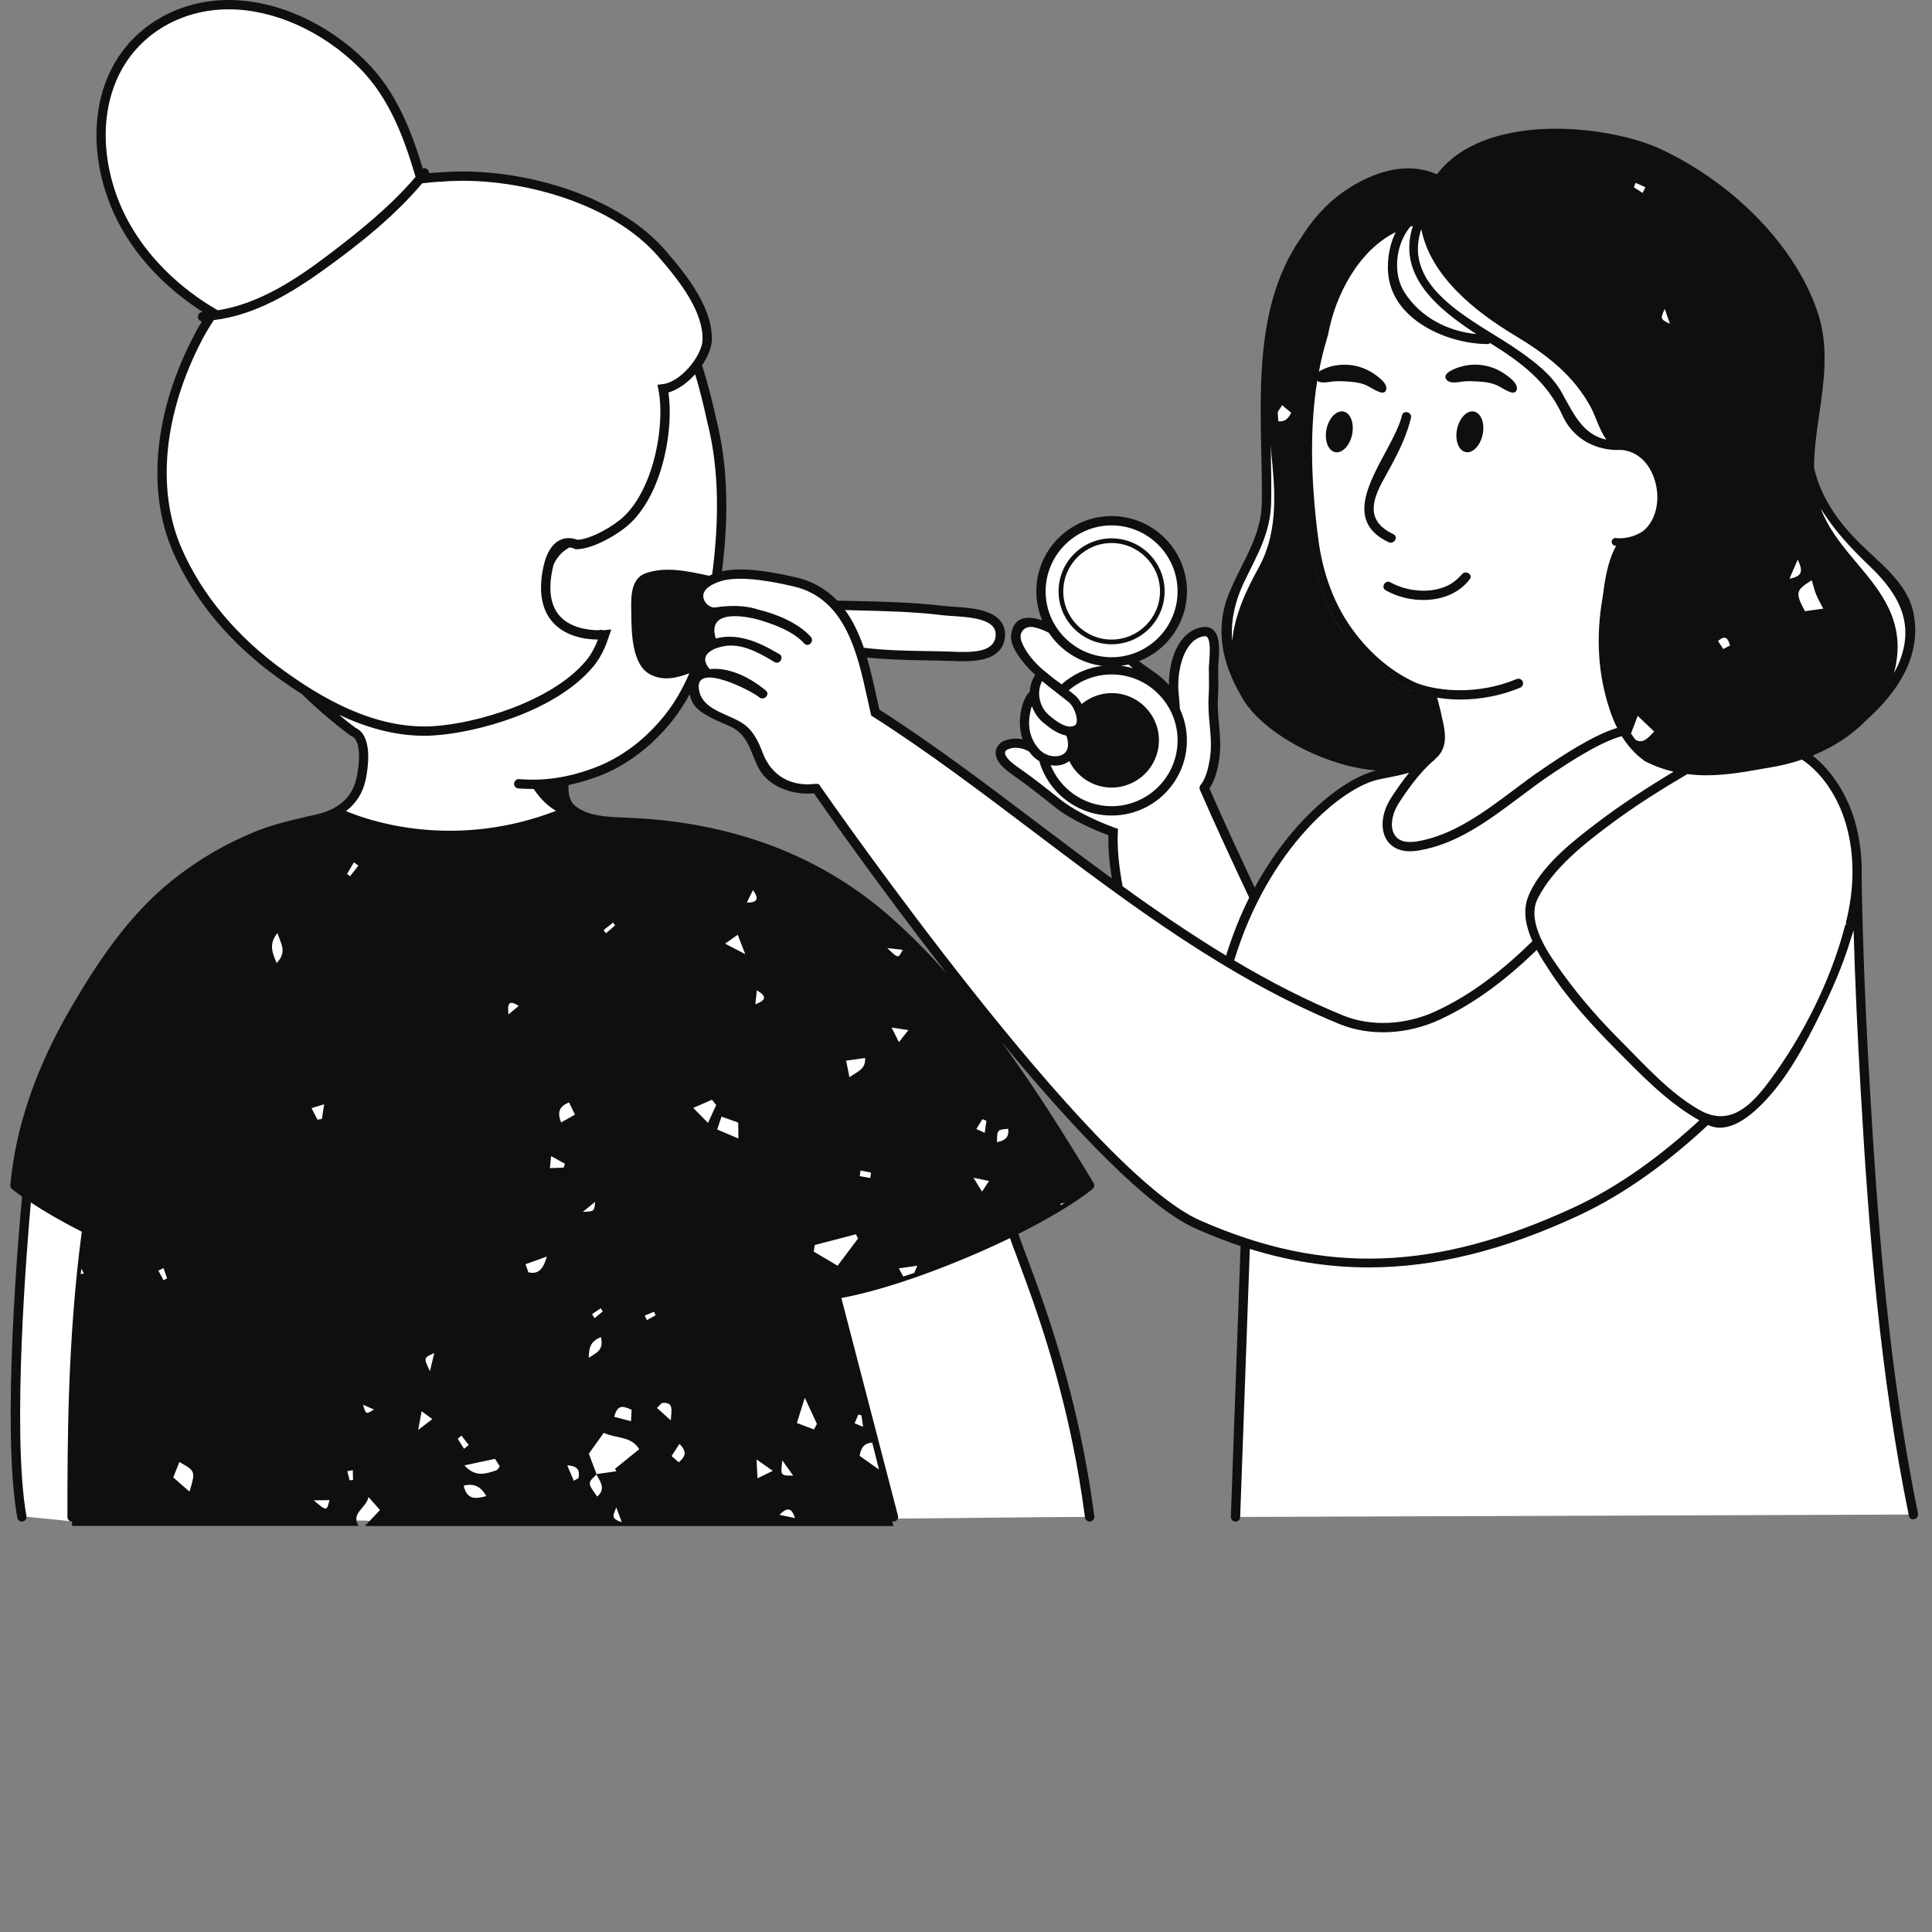 <svg xmlns="http://www.w3.org/2000/svg" xmlns:xlink="http://www.w3.org/1999/xlink" width="150" zoomAndPan="magnify" viewBox="0 0 112.5 112.5" height="150" preserveAspectRatio="xMidYMid meet" version="1.2"><rect x="0" y="0" width="112.5" height="112.5" fill="#808080" stroke="none"/><defs><clipPath id="23c8452d60"><path d="M 0 0 L 112 0 L 112 88.855 L 0 88.855 Z M 0 0 "/></clipPath><clipPath id="91318b5d26"><path d="M 0 0 L 112 0 L 112 88.855 L 0 88.855 Z M 0 0 "/></clipPath></defs><g id="f97d6eaad7"><g clip-rule="nonzero" clip-path="url(#23c8452d60)"><path style=" stroke:none;fill-rule:nonzero;fill:#ffffff;fill-opacity:1;" d="M 33.398 47.195 C 34.195 47.797 35.324 47.84 36.324 47.879 L 36.727 47.895 C 42.582 48.164 47.555 50.035 51.508 53.457 C 52.656 54.457 53.812 55.609 54.941 56.883 L 55.359 56.535 C 51.094 51.066 47.758 46.246 47.617 46.043 L 47.527 45.91 L 47.371 45.926 C 47.262 45.938 47.152 45.941 47.043 45.941 C 46.168 45.941 44.957 45.598 44.43 44.629 C 44.301 44.391 44.199 44.137 44.098 43.891 C 43.816 43.184 43.52 42.453 42.625 42.047 C 42.488 41.984 42.348 41.922 42.211 41.863 C 41.68 41.637 41.18 41.422 40.781 41.051 C 40.609 40.898 40.48 40.645 40.43 40.371 L 40.289 39.621 L 39.922 40.293 C 39.617 40.852 39.281 41.363 38.922 41.816 C 37.75 43.277 36.305 44.367 34.738 44.957 C 34.191 45.156 33.637 45.32 33.043 45.449 L 32.832 45.496 L 32.828 45.707 C 32.82 46.137 32.855 46.668 33.219 47.039 L 33.219 47.191 Z M 21.906 88.586 L 21.293 88.543 L 20.492 88.543 L 20.504 88.586 L 4.195 88.586 L 1.316 88.297 L 1.234 88.348 C 0.324 83.051 1.426 71.051 1.555 69.699 L 1.57 69.547 L 1.289 69.344 C 1.141 69.234 1 69.133 0.875 69.031 C 1.172 65.715 2.336 62.301 4.332 58.879 C 5.855 56.266 7.609 53.57 10.129 51.531 C 11.648 50.305 13.332 49.32 15.137 48.609 C 16.086 48.238 17.109 48.004 18.016 47.797 L 18.504 47.688 C 19.898 47.359 20.742 46.59 21.016 45.406 C 21.105 45.008 21.512 43.008 20.57 42.609 C 20.57 42.609 20.523 42.586 20.523 42.586 C 20.523 42.586 20.527 42.59 20.535 42.594 L 20.531 42.594 C 19.508 41.82 18.59 41.031 17.77 40.223 L 17.75 40.203 L 17.723 40.188 C 17.199 39.859 16.73 39.527 16.383 39.281 C 13.625 37.297 11.527 34.793 10.324 32.043 C 8.797 28.535 9.25 24.004 11.562 19.609 C 11.695 19.344 11.855 19.074 11.996 18.848 L 12.246 18.449 L 11.773 18.434 L 11.812 18.434 L 11.805 18.434 L 12.742 18.434 L 11.949 17.934 C 10.098 16.762 8.516 15.18 7.496 13.48 C 5.113 9.57 5.121 3.984 9.254 1.398 C 10.477 0.652 11.844 0.273 13.32 0.273 C 16.004 0.273 18.91 1.566 21.09 3.734 C 22.844 5.473 23.699 7.727 24.363 9.902 L 24.465 10.234 L 24.699 10.094 L 24.707 10.348 L 25.008 10.352 C 25.289 10.328 25.512 10.309 25.715 10.305 C 26.109 10.273 26.516 10.258 26.941 10.258 C 29.625 10.258 32.516 10.914 34.867 12.059 C 36.371 12.789 37.602 13.691 38.516 14.738 C 39.875 16.289 41.254 18.109 41.176 19.859 C 41.16 20.059 41.086 20.305 40.973 20.559 C 40.883 20.754 40.773 20.945 40.652 21.125 L 40.578 21.234 L 40.621 21.363 C 40.961 22.391 41.219 23.473 41.473 24.586 L 41.555 24.934 C 42.062 27.156 42.156 29.762 41.836 32.68 C 41.824 32.812 41.809 32.938 41.793 33.062 L 41.727 33.617 L 42.102 33.531 C 42.395 33.465 42.738 33.43 43.129 33.43 C 43.957 33.43 44.977 33.578 46.25 33.879 C 47.168 34.086 47.918 34.504 48.551 35.16 L 48.613 35.223 L 48.703 35.238 C 48.75 35.246 48.805 35.246 48.852 35.246 L 49.75 35.27 C 51.488 35.309 53.25 35.348 54.961 35.559 C 55.109 35.578 55.297 35.59 55.508 35.602 C 56.371 35.656 57.523 35.734 58.02 36.301 C 58.195 36.504 58.27 36.746 58.246 37.043 C 58.176 37.867 57.512 38.234 56.098 38.234 C 55.875 38.234 55.66 38.23 55.477 38.219 L 55.32 38.215 C 54.82 38.199 54.32 38.188 53.816 38.184 C 52.719 38.16 51.594 38.137 50.512 38.02 L 50.105 37.977 L 50.219 38.367 C 50.445 39.129 50.621 39.934 50.766 40.582 C 50.824 40.859 50.883 41.129 50.945 41.383 L 50.969 41.492 L 51.062 41.551 C 54.227 43.578 57.312 45.914 60.293 48.172 L 60.508 48.332 C 61.832 49.332 63.203 50.367 64.582 51.375 L 65.121 51.766 L 65.012 51.109 C 64.859 50.203 64.793 49.375 64.812 48.645 L 64.82 48.453 L 64.637 48.383 C 64.047 48.164 62.574 47.57 61.605 46.789 L 61.352 46.586 C 60.613 46.004 59.98 45.5 59.027 44.832 C 58.516 44.473 58.246 44.133 58.246 43.848 C 58.246 43.688 58.336 43.543 58.508 43.418 C 58.68 43.336 58.914 43.281 59.16 43.281 C 59.273 43.281 59.387 43.293 59.496 43.312 L 59.957 43.398 L 59.801 42.957 C 59.637 42.484 59.609 41.965 59.727 41.41 C 59.844 40.828 60.043 40.578 60.148 40.48 L 60.23 40.402 L 60.234 40.293 C 60.25 39.992 60.34 39.707 60.508 39.445 L 60.629 39.254 L 60.465 39.102 C 60.148 38.805 59.922 38.562 59.734 38.316 C 59.398 37.875 59.066 37.363 59.156 36.922 C 59.246 36.445 59.469 36.246 59.895 36.246 C 60.09 36.246 60.328 36.289 60.602 36.379 L 61.164 36.559 L 60.938 36.016 C 60.723 35.504 60.613 34.973 60.613 34.434 C 60.613 32.168 62.461 30.324 64.727 30.324 C 66.996 30.324 68.844 32.168 68.844 34.434 C 68.844 36.129 67.816 37.625 66.23 38.25 L 65.789 38.422 L 66.16 38.715 C 66.352 38.867 66.551 39.008 66.754 39.148 C 67.168 39.438 67.562 39.711 67.855 40.07 L 68.344 40.676 L 68.336 39.898 C 68.324 38.512 68.867 36.941 70.09 36.781 C 70.121 36.773 70.152 36.773 70.18 36.773 C 70.293 36.773 70.387 36.812 70.469 36.887 C 70.77 37.172 70.734 37.902 70.68 38.566 C 70.668 38.711 70.66 38.84 70.66 38.918 L 70.668 39.262 C 70.672 39.68 70.68 40.113 70.652 40.547 C 70.613 41.148 70.664 41.711 70.711 42.203 C 70.773 42.898 70.832 43.586 70.699 44.344 C 70.59 44.957 70.422 45.43 70.199 45.758 L 70.113 45.883 L 70.176 46.02 C 71.066 48.062 72.012 50.086 72.816 51.797 L 73.043 52.281 L 73.301 51.809 C 75.387 47.992 78.348 45.559 80.195 45.133 L 80.156 44.598 C 79.004 44.5 77.809 44.18 76.609 43.648 C 74.98 42.938 73.605 41.938 72.836 40.906 L 72.82 40.887 L 72.797 40.863 C 72.676 40.691 72.578 40.527 72.488 40.355 C 71.324 38.359 71.09 36.465 71.793 34.707 C 72.012 34.16 72.273 33.633 72.531 33.125 C 73.121 31.949 73.73 30.734 73.746 29.254 C 73.758 28.316 73.738 27.371 73.715 26.371 C 73.625 22.02 73.527 17.523 75.984 13.996 C 76.66 12.918 77.449 12.055 78.34 11.422 C 79.207 10.809 80.547 10.078 82 10.078 C 82.547 10.078 83.074 10.184 83.566 10.398 L 83.762 10.48 L 83.891 10.312 C 85.566 8.098 88.816 7.766 90.602 7.766 C 92.676 7.766 94.934 8.195 96.496 8.883 C 100.883 10.91 104.477 14.676 105.652 18.477 C 106.211 20.348 105.93 22.266 105.656 24.117 C 105.508 25.156 105.355 26.227 105.363 27.246 L 105.363 27.273 L 105.367 27.301 C 105.711 28.828 106.555 30.258 107.949 31.68 C 108.211 31.945 108.5 32.211 108.793 32.484 C 109.816 33.43 110.875 34.41 111.148 35.715 C 111.57 37.758 110.684 39.781 108.504 41.723 C 107.934 42.312 107.27 42.816 106.512 43.238 L 106.473 43.238 L 106.414 43.289 C 106.102 43.461 105.773 43.613 105.445 43.746 L 105.008 43.918 L 105.379 44.211 C 106.445 45.047 107.309 46.391 107.746 47.891 C 108.039 48.906 108.172 50.008 108.133 51.168 C 108.148 52.164 108.168 53.145 108.199 54.133 C 108.285 57.133 108.426 60.23 108.621 63.598 C 109.035 70.648 109.598 78.195 110.922 85.586 C 111.094 86.547 111.254 87.398 111.418 88.188 L 111.395 88.184 L 111.332 88.191 L 71.941 88.332 L 72.516 72.367 L 72.324 72.305 C 71.5 72.027 70.648 71.699 69.793 71.32 C 67.395 70.285 63.598 66.641 58.516 60.484 L 58.086 60.816 C 60.055 63.504 61.824 66.352 63.445 69.031 C 62.461 69.809 60.98 70.703 59.172 71.609 L 58.957 71.715 L 59.039 71.941 C 59.156 72.277 59.305 72.676 59.473 73.129 C 60.543 75.977 62.535 81.277 63.445 88.328 L 63.422 88.328 C 61.453 88.336 59.555 88.355 57.66 88.375 C 55.785 88.395 53.91 88.418 51.977 88.426 L 51.625 88.426 L 51.668 88.586 L 21.906 88.586 "/></g><path style=" stroke:none;fill-rule:nonzero;fill:#100f0d;fill-opacity:1;" d="M 64.727 31.621 C 66.277 31.621 67.547 32.883 67.547 34.434 C 67.547 35.98 66.277 37.242 64.727 37.242 C 63.18 37.242 61.914 35.98 61.914 34.434 C 61.914 32.883 63.18 31.621 64.727 31.621 Z M 64.727 37.516 C 66.434 37.516 67.816 36.133 67.816 34.434 C 67.816 32.73 66.434 31.348 64.727 31.348 C 63.027 31.348 61.641 32.73 61.641 34.434 C 61.641 36.133 63.027 37.516 64.727 37.516 "/><g clip-rule="nonzero" clip-path="url(#91318b5d26)"><path style=" stroke:none;fill-rule:nonzero;fill:#100f0d;fill-opacity:1;" d="M 107.426 53.938 C 106.602 57.098 104.992 60.309 103.047 62.93 C 102 64.344 100.742 65.641 98.977 64.641 C 97.273 63.684 95.836 62.082 94.461 60.699 C 93.223 59.465 92.055 58.152 91.031 56.734 C 90.238 55.645 88.828 53.719 89.547 52.309 C 90.48 50.492 92.312 49.09 93.914 47.895 C 95.297 46.871 96.766 45.953 98.254 45.074 C 98.629 45.125 99.004 45.145 99.367 45.145 C 99.844 45.145 100.305 45.109 100.746 45.059 C 101.32 44.996 101.859 44.902 102.324 44.82 C 102.547 44.777 102.762 44.746 102.957 44.711 C 103.645 44.602 104.309 44.441 104.934 44.23 C 106.172 45.07 107.055 46.492 107.484 47.965 C 108.012 49.773 107.984 51.785 107.48 53.742 L 107.523 53.797 C 107.48 53.828 107.441 53.871 107.426 53.938 Z M 91.652 70.305 C 83.621 74.023 77.121 74.254 69.906 71.074 C 63.461 68.293 48.406 46.703 47.77 45.789 C 47.742 45.699 47.66 45.629 47.531 45.648 L 47.449 45.648 C 46.062 45.809 44.93 45.18 44.422 43.863 C 44.191 43.246 43.891 42.59 43.344 42.191 C 42.453 41.531 40.84 41.391 40.691 40.086 C 40.52 38.551 43.785 40.238 44.211 40.602 C 44.477 40.828 44.863 40.441 44.598 40.215 C 43.73 39.484 42.496 38.836 41.324 38.961 C 40.477 37.977 41.914 37.59 42.562 37.59 C 43.469 37.59 44.359 38.102 45.102 38.555 C 45.211 38.613 45.309 38.598 45.387 38.539 C 45.527 38.438 45.57 38.203 45.379 38.082 C 45.332 38.059 45.277 38.031 45.227 38.004 C 44.137 37.359 42.91 36.848 41.68 37.18 C 41.121 35.402 43.508 35.871 44.391 36.152 C 44.422 36.164 44.457 36.176 44.488 36.188 L 44.52 36.195 L 44.543 36.203 C 44.602 36.223 44.664 36.242 44.723 36.262 C 45.469 36.516 46.332 36.902 46.824 37.465 C 47.059 37.73 47.445 37.348 47.211 37.082 C 46.535 36.32 45.293 35.77 44.184 35.504 C 43.664 35.332 42.883 35.184 41.633 35.371 C 41.398 35.41 41.039 35.164 40.965 34.828 C 40.871 34.434 41.23 34.074 41.953 33.848 C 42.793 33.578 44.219 33.68 46.188 34.141 C 49.23 34.828 49.93 38.051 50.5 40.645 C 50.566 40.957 50.637 41.262 50.703 41.555 L 50.73 41.664 L 50.82 41.723 C 54.027 43.766 57.148 46.133 60.176 48.422 C 65.715 52.605 71.445 56.945 78.023 59.641 C 79.77 60.348 81.941 60.25 83.832 59.375 C 85.984 58.383 87.848 56.902 89.488 55.312 C 89.719 55.746 89.988 56.16 90.227 56.523 C 91.312 58.188 92.68 59.676 94.074 61.086 C 95.555 62.582 97.102 64.203 98.953 65.238 C 96.758 67.258 94.336 69.059 91.652 70.305 Z M 51.688 53.254 C 47.684 49.789 42.652 47.895 36.738 47.625 L 36.359 47.605 C 35.359 47.57 34.23 47.531 33.496 46.926 C 33.5 46.93 33.504 46.93 33.504 46.938 C 33.484 46.918 33.465 46.902 33.441 46.891 C 33.449 46.891 33.453 46.898 33.453 46.898 C 33.465 46.898 33.477 46.902 33.48 46.914 C 33.148 46.633 33.09 46.188 33.102 45.715 C 33.664 45.59 34.242 45.426 34.832 45.211 C 36.445 44.602 37.934 43.484 39.137 41.984 C 39.516 41.508 39.855 40.98 40.16 40.422 C 40.219 40.742 40.375 41.051 40.594 41.25 C 41.141 41.754 41.844 41.988 42.512 42.293 C 43.605 42.793 43.691 43.828 44.191 44.758 C 44.777 45.84 46.207 46.312 47.395 46.195 C 48 47.07 51.203 51.648 55.145 56.703 C 54.055 55.473 52.902 54.312 51.688 53.254 Z M 58.707 65.73 C 58.773 66.273 58.469 66.422 58.055 66.508 C 58.062 65.785 58.062 65.785 58.707 65.73 Z M 56.852 65.742 C 56.98 65.527 57.094 65.348 57.211 65.168 C 57.285 65.199 57.367 65.234 57.441 65.266 C 57.41 65.484 57.379 65.699 57.34 65.965 C 57.145 65.879 57.043 65.832 56.852 65.742 Z M 57.184 69.387 C 57.031 69.145 56.934 68.988 56.688 68.578 C 57.137 68.676 57.301 68.711 57.59 68.77 C 57.426 69.012 57.336 69.156 57.184 69.387 Z M 53.238 74.121 C 53.023 74.191 52.809 74.262 52.598 74.332 C 52.516 74.188 52.434 74.039 52.34 73.855 C 52.738 73.801 52.984 73.766 53.414 73.703 C 53.348 73.863 53.293 73.992 53.238 74.121 Z M 52.898 59.98 C 52.652 60.285 52.551 60.422 52.344 60.684 C 52.16 60.316 52.094 60.184 51.918 59.836 C 52.293 59.891 52.43 59.914 52.898 59.98 Z M 51.668 55.207 C 52.141 55.258 52.336 55.281 52.566 55.305 C 52.305 55.824 52.305 55.824 51.668 55.207 Z M 50.676 68.594 C 50.477 68.559 50.27 68.527 50.062 68.488 C 50.078 68.379 50.094 68.266 50.105 68.156 C 50.312 68.195 50.512 68.234 50.719 68.277 C 50.703 68.379 50.691 68.488 50.676 68.594 Z M 49.27 61.762 C 49.664 61.703 49.996 61.66 50.375 61.605 C 50.414 62.258 49.969 62.371 49.465 62.727 C 49.383 62.32 49.336 62.094 49.27 61.762 Z M 48.773 73.703 C 48.273 73.406 47.828 73.141 47.383 72.879 C 47.402 72.75 47.422 72.625 47.445 72.496 C 48.242 72.289 49.039 72.082 49.84 71.871 C 49.883 71.953 49.926 72.035 49.965 72.117 C 49.574 72.641 49.184 73.16 48.773 73.703 Z M 47.395 83.234 C 47.074 83.113 46.754 82.996 46.402 82.863 C 46.559 82.355 46.68 81.98 46.863 81.391 C 47.156 82.012 47.363 82.465 47.57 82.914 C 47.508 83.023 47.457 83.125 47.395 83.234 Z M 45.555 85.039 C 45.742 85.309 45.934 85.578 46.184 85.922 C 45.445 85.93 45.445 85.93 45.555 85.039 Z M 45.387 88.207 C 45.852 87.746 46.098 87.793 46.293 88.398 C 46.055 88.348 45.809 88.293 45.387 88.207 Z M 44.109 86.082 C 44.094 85.695 44.078 85.43 44.055 84.984 C 44.402 85.223 44.602 85.363 45 85.648 C 44.594 85.844 44.402 85.934 44.109 86.082 Z M 44.07 57.668 C 44.672 58.004 44.609 58.254 43.984 58.48 C 44.012 58.242 44.031 58.008 44.07 57.668 Z M 43.488 52.559 C 43.637 52.254 43.738 52.039 43.848 51.828 C 44.234 52.379 44.066 52.559 43.488 52.559 Z M 42.223 54.949 C 42.555 54.719 42.707 54.609 42.957 54.43 C 43.094 54.777 43.199 55.047 43.395 55.559 C 42.914 55.309 42.66 55.18 42.223 54.949 Z M 41.762 65.77 C 41.855 65.504 41.926 65.293 42.012 65.023 C 42.371 65.145 42.66 65.25 42.984 65.367 C 42.992 65.637 42.992 65.875 42.996 66.293 C 42.48 66.07 42.152 65.934 41.762 65.77 Z M 41.227 65.387 C 40.922 65.082 40.719 64.875 40.367 64.512 C 40.84 64.305 41.148 64.176 41.461 64.039 C 41.539 64.145 41.621 64.246 41.703 64.348 C 41.562 64.652 41.422 64.957 41.227 65.387 Z M 39.523 85.152 C 39.383 85.023 39.27 84.926 39.105 84.785 C 39.258 84.547 39.395 84.336 39.562 84.078 C 40.043 84.547 39.891 84.828 39.523 85.152 Z M 39.059 82.707 C 38.711 82.398 38.504 82.207 38.254 81.984 C 38.422 81.836 38.5 81.699 38.586 81.691 C 39.23 81.648 39.105 82.074 39.059 82.707 Z M 37.668 76.871 C 37.629 76.785 37.59 76.691 37.547 76.605 C 37.727 76.531 37.906 76.453 38.082 76.383 C 38.113 76.449 38.145 76.52 38.18 76.586 C 38.012 76.684 37.836 76.773 37.668 76.871 Z M 36.777 82.09 C 36.766 82.273 36.762 82.465 36.746 82.758 C 36.398 82.664 36.113 82.594 35.766 82.5 C 35.973 81.699 36.348 81.914 36.777 82.09 Z M 35.285 54.344 C 35.238 54.285 35.195 54.223 35.148 54.16 C 35.332 54.012 35.516 53.867 35.703 53.719 C 35.738 53.781 35.777 53.832 35.816 53.887 C 35.641 54.039 35.461 54.191 35.285 54.344 Z M 35.816 85.523 C 35.836 85.578 35.863 85.625 35.891 85.672 C 35.508 85.727 35.121 85.781 34.734 85.836 C 34.734 85.84 34.738 85.848 34.738 85.852 C 34.738 85.859 34.734 85.859 34.734 85.863 C 34.957 86.281 35.293 86.699 34.777 87.145 C 34.207 86.355 34.207 86.352 34.734 85.863 C 34.73 85.852 34.723 85.848 34.723 85.84 C 34.73 85.836 34.73 85.836 34.734 85.836 C 34.605 85.488 34.469 85.137 34.289 84.648 C 34.543 84.293 34.844 83.875 35.156 83.434 C 35.902 83.781 36.734 83.602 37.223 84.387 C 36.738 84.777 36.277 85.152 35.816 85.523 Z M 35.887 87.777 C 36.012 88.109 36.098 88.344 36.219 88.668 C 35.633 88.391 35.633 88.391 35.887 87.777 Z M 34.992 77.859 C 35.164 78.637 34.746 78.75 34.285 79.062 C 34.289 78.43 34.414 78.094 34.992 77.859 Z M 34.98 76.18 C 35.016 76.238 35.062 76.301 35.098 76.363 C 34.941 76.496 34.777 76.629 34.621 76.758 C 34.574 76.684 34.523 76.605 34.473 76.523 C 34.645 76.41 34.812 76.293 34.98 76.18 Z M 33.938 70.566 C 34.234 70.32 34.422 70.168 34.652 69.984 C 34.609 70.539 34.609 70.539 33.938 70.566 Z M 33.691 86.07 C 33.594 86.125 33.504 86.172 33.41 86.223 C 33.297 85.961 33.188 85.695 33.031 85.328 C 33.73 85.363 33.746 85.691 33.691 86.07 Z M 32.824 67.988 C 32.578 68 32.336 68.012 32.02 68.02 C 32.043 67.789 32.059 67.637 32.09 67.32 C 32.414 67.5 32.656 67.637 32.895 67.766 C 32.871 67.84 32.852 67.914 32.824 67.988 Z M 30.766 74.086 C 30.711 73.926 30.656 73.777 30.602 73.617 C 30.953 73.488 31.312 73.359 31.84 73.168 C 31.602 74.047 31.242 74.191 30.766 74.086 Z M 29.609 59.07 C 29.547 58.449 29.613 58.195 30.203 58.574 C 30.047 58.703 29.887 58.84 29.609 59.07 Z M 28.914 85.613 C 28.309 85.809 27.703 86.059 27.043 85.328 C 27.695 85.188 28.219 85.078 28.824 84.949 C 28.895 85.062 29 85.219 29.102 85.383 C 29.012 85.5 28.973 85.594 28.914 85.613 Z M 27 86.508 C 27.641 86.348 28.031 86.605 28.316 87.117 C 27.734 87.273 27.195 87.375 27 86.508 Z M 26.875 83.598 C 27.012 83.781 27.152 83.965 27.293 84.145 C 27.203 84.219 27.109 84.293 27.023 84.363 C 26.898 84.168 26.773 83.969 26.652 83.777 C 26.723 83.715 26.801 83.656 26.875 83.598 Z M 19.789 47.367 L 19.531 47.434 L 19.789 47.367 C 19.789 47.367 25.543 50.277 32.758 47.359 C 25.547 50.277 19.789 47.367 19.789 47.367 Z M 25.035 79.844 C 24.664 79.059 24.664 79.059 25.285 78.793 C 25.207 79.113 25.156 79.344 25.035 79.844 Z M 24.352 83.262 C 24.438 82.789 24.477 82.57 24.551 82.176 C 24.832 82.387 24.953 82.473 25.176 82.633 C 24.922 82.828 24.738 82.969 24.352 83.262 Z M 21.141 81.797 C 21.375 81.898 21.543 81.977 21.777 82.078 C 21.305 82.367 21.305 82.367 21.141 81.797 Z M 20.387 51.02 C 20.324 50.977 20.266 50.934 20.207 50.887 C 20.344 50.668 20.473 50.438 20.609 50.211 C 20.695 50.277 20.781 50.34 20.867 50.406 C 20.707 50.605 20.551 50.812 20.387 51.02 Z M 20.359 86.199 C 20.316 86.02 20.266 85.844 20.223 85.668 C 20.332 85.648 20.434 85.625 20.543 85.609 C 20.551 85.793 20.555 85.984 20.559 86.172 C 20.496 86.184 20.43 86.188 20.359 86.199 Z M 19.543 47.238 C 19.613 47.109 19.777 47.055 19.91 47.121 C 19.914 47.121 19.934 47.133 19.961 47.145 C 19.934 47.133 19.914 47.121 19.91 47.121 C 19.777 47.055 19.613 47.109 19.547 47.242 C 19.516 47.305 19.512 47.371 19.527 47.434 C 19.512 47.367 19.512 47.305 19.543 47.238 Z M 18.27 87.367 C 18.738 87.355 18.953 87.355 19.184 87.352 C 19.027 88.004 19.027 88.004 18.27 87.367 Z M 18.875 64.301 C 18.82 64.676 18.785 64.918 18.746 65.156 C 18.664 65.172 18.578 65.184 18.488 65.199 C 18.387 65 18.285 64.805 18.141 64.527 C 18.398 64.445 18.566 64.398 18.875 64.301 Z M 32.66 47.328 C 32.59 47.309 32.516 47.285 32.461 47.258 C 32.516 47.281 32.59 47.309 32.66 47.328 Z M 33.199 46.875 C 33.172 46.887 33.145 46.898 33.117 46.91 C 33.145 46.898 33.172 46.887 33.199 46.875 C 33.23 46.859 33.258 46.855 33.289 46.855 C 33.262 46.855 33.23 46.863 33.199 46.875 Z M 33.387 47.184 C 33.422 47.207 33.457 47.23 33.496 47.254 C 33.457 47.23 33.422 47.207 33.387 47.184 Z M 33.133 64.191 C 33.254 64.438 33.352 64.637 33.48 64.906 C 33.199 65.07 32.965 65.195 32.672 65.359 C 32.434 64.746 32.574 64.426 33.133 64.191 Z M 32.91 47.293 L 32.914 46.996 C 32.914 46.996 32.918 46.996 32.918 46.992 Z M 33.57 47.055 C 33.59 47.133 33.574 47.215 33.527 47.277 C 33.574 47.215 33.59 47.133 33.57 47.055 Z M 21.277 45.469 C 21.359 45.113 21.66 43.609 21.164 42.797 C 21.055 42.613 20.895 42.465 20.691 42.375 C 20.359 42.125 20.043 41.871 19.738 41.621 C 21.227 42.32 22.91 42.844 24.699 42.844 C 24.883 42.844 25.074 42.84 25.262 42.824 C 27.676 42.676 32.312 41.469 34.527 38.836 C 35.098 38.164 35.355 37.363 35.441 37.102 L 35.594 36.652 L 35.176 36.695 C 35.168 36.695 35.141 36.695 35.086 36.699 C 35.035 36.668 34.973 36.664 34.91 36.684 C 34.887 36.691 34.867 36.695 34.844 36.699 C 34.332 36.695 33.176 36.594 32.531 35.793 C 32.043 35.188 31.922 34.277 32.184 33.094 C 32.199 33.02 32.215 32.949 32.238 32.871 C 32.441 32.426 32.758 32.09 33.16 31.879 C 33.324 31.891 33.441 31.949 33.441 31.949 L 33.508 31.984 L 33.578 31.984 C 34.609 31.957 36.094 31.055 36.723 30.449 C 38.652 28.582 39.227 24.898 38.922 22.855 C 39.477 22.699 40.031 22.289 40.477 21.793 C 40.77 22.73 40.996 23.73 41.203 24.648 L 41.285 24.996 C 41.789 27.184 41.883 29.758 41.566 32.648 C 41.539 32.914 41.504 33.18 41.469 33.445 C 41.41 33.473 41.352 33.5 41.297 33.527 C 40.094 33.273 38.781 32.961 37.602 33.379 C 36.621 33.723 36.758 35.02 36.762 35.832 C 36.773 36.828 36.801 38.672 37.816 39.246 C 38.562 39.668 39.379 39.5 40.141 39.203 C 39.754 40.105 39.277 40.938 38.711 41.641 C 37.57 43.074 36.164 44.125 34.637 44.699 C 33.094 45.281 31.695 45.488 30.227 45.367 C 30.113 45.352 29.996 45.438 29.949 45.559 C 29.945 45.574 29.934 45.59 29.934 45.613 C 29.922 45.766 30.031 45.895 30.18 45.906 C 30.465 45.934 30.754 45.941 31.035 45.941 L 31.078 45.941 C 31.312 46.305 31.758 46.832 32.254 47.141 C 32.297 47.168 32.336 47.191 32.379 47.211 C 32.391 47.219 32.402 47.227 32.414 47.23 C 32.402 47.227 32.391 47.219 32.379 47.215 C 26.734 49.387 22.004 47.953 20.453 47.352 C 20.332 47.305 20.23 47.266 20.152 47.23 C 20.105 47.211 20.07 47.195 20.039 47.18 C 20.07 47.195 20.109 47.211 20.152 47.227 C 20.723 46.789 21.109 46.203 21.277 45.469 Z M 16.539 39.059 C 13.82 37.109 11.754 34.641 10.578 31.938 C 9.082 28.508 9.527 24.059 11.797 19.73 C 11.977 19.395 12.195 19.027 12.449 18.641 C 14.855 18.344 16.93 17.09 18.891 15.684 C 20.914 14.227 22.965 12.594 24.582 10.676 C 25.012 10.621 25.387 10.586 25.742 10.578 C 26.125 10.543 26.527 10.527 26.941 10.527 C 30.695 10.527 35.664 11.883 38.312 14.914 C 39.633 16.422 40.977 18.191 40.906 19.84 C 40.828 20.785 39.617 22.254 38.582 22.371 L 38.285 22.406 L 38.34 22.691 C 38.727 24.59 38.152 28.312 36.344 30.059 C 35.789 30.594 34.473 31.383 33.629 31.434 C 33.527 31.398 33.344 31.332 33.117 31.332 C 32.703 31.332 31.965 31.551 31.648 32.977 C 31.355 34.332 31.508 35.395 32.105 36.137 C 32.859 37.07 34.098 37.238 34.816 37.242 C 34.691 37.582 34.469 38.066 34.109 38.492 C 32.121 40.855 27.719 42.137 25.23 42.285 C 21.754 42.5 18.582 40.531 16.539 39.059 Z M 7.727 13.336 C 5.41 9.547 5.406 4.129 9.398 1.629 C 10.582 0.906 11.902 0.543 13.32 0.543 C 15.934 0.543 18.766 1.809 20.902 3.926 C 22.711 5.723 23.559 8.137 24.199 10.301 C 22.754 11.992 20.973 13.434 19.211 14.773 C 17.27 16.25 15.121 17.68 12.688 18.07 L 12.539 17.984 C 10.535 16.809 8.824 15.16 7.727 13.336 Z M 49.742 35.539 C 51.453 35.578 53.219 35.617 54.93 35.828 C 55.082 35.844 55.27 35.859 55.488 35.871 C 56.242 35.922 57.387 35.992 57.812 36.48 C 57.938 36.625 57.992 36.805 57.977 37.02 C 57.895 37.969 56.699 38.004 55.484 37.949 L 55.324 37.941 C 54.828 37.926 54.332 37.918 53.82 37.91 C 52.652 37.891 51.457 37.863 50.301 37.719 C 50.031 36.93 49.68 36.176 49.211 35.523 Z M 65.09 48.465 L 65.102 48.262 L 64.91 48.199 C 63.633 47.73 62.461 47.129 61.738 46.551 C 60.906 45.891 60.25 45.355 59.18 44.609 C 58.691 44.266 58.52 43.988 58.52 43.848 C 58.52 43.824 58.52 43.742 58.633 43.66 C 59.066 43.441 59.586 43.555 59.926 43.77 C 59.992 43.855 60.055 43.938 60.133 44.02 C 60.242 44.137 60.375 44.234 60.516 44.32 C 61.043 46.145 62.734 47.488 64.727 47.488 C 67.148 47.488 69.113 45.527 69.113 43.113 C 69.113 42.457 68.961 41.836 68.707 41.285 C 68.695 41.082 68.676 40.852 68.652 40.586 L 68.625 40.293 C 68.523 39.078 68.926 37.207 70.125 37.047 C 70.227 37.031 70.266 37.07 70.281 37.086 C 70.512 37.297 70.441 38.145 70.414 38.547 C 70.395 38.703 70.391 38.84 70.391 38.926 L 70.395 39.262 C 70.402 39.68 70.406 40.113 70.379 40.523 C 70.344 41.145 70.391 41.691 70.441 42.227 C 70.504 42.91 70.566 43.562 70.43 44.301 C 70.316 44.961 70.137 45.434 69.914 45.703 C 69.836 45.785 69.832 45.906 69.875 45.996 C 69.875 46.004 69.875 46.008 69.879 46.012 C 70.797 48.117 71.766 50.195 72.742 52.273 C 72.227 53.293 71.777 54.418 71.395 55.645 C 69.328 54.391 67.328 53.027 65.371 51.609 C 65.16 50.5 65.047 49.418 65.09 48.465 Z M 59.992 41.469 C 60.016 41.328 60.055 41.215 60.086 41.117 C 60.219 41.488 60.445 41.824 60.734 42.066 C 61.043 42.32 61.531 42.723 62.059 42.824 L 62.113 42.883 C 62.227 43.262 62.219 43.566 62.07 43.77 C 61.945 43.938 61.719 44.039 61.441 44.039 C 61.098 44.039 60.75 43.887 60.527 43.648 C 59.992 43.062 59.812 42.332 59.992 41.469 Z M 59.492 37.383 C 59.277 36.852 59.633 36.414 60.203 36.523 C 60.496 36.582 60.789 36.703 61.07 36.844 C 61.762 37.879 62.879 38.605 64.172 38.773 C 63.277 38.887 62.461 39.273 61.82 39.848 C 61.816 39.852 61.809 39.852 61.805 39.855 C 61.809 39.852 61.812 39.848 61.816 39.844 C 61.688 39.754 61.559 39.66 61.426 39.562 C 61.457 39.586 61.488 39.613 61.516 39.637 C 61.484 39.613 61.457 39.59 61.426 39.566 C 61.156 39.352 60.914 39.156 60.844 39.094 C 60.824 39.078 60.809 39.055 60.793 39.043 C 60.777 39.027 60.762 39.023 60.746 39.016 C 60.211 38.551 59.742 38.008 59.492 37.383 Z M 64.727 30.594 C 66.844 30.594 68.57 32.32 68.57 34.434 C 68.57 36.551 66.844 38.27 64.727 38.27 C 62.613 38.27 60.887 36.551 60.887 34.434 C 60.887 32.32 62.613 30.594 64.727 30.594 Z M 65.727 38.691 C 65.73 38.703 65.738 38.719 65.754 38.73 C 65.824 38.793 65.898 38.855 65.98 38.914 C 65.754 38.848 65.52 38.801 65.285 38.773 C 65.434 38.75 65.578 38.723 65.727 38.691 Z M 62.512 44.082 C 62.641 43.902 62.754 43.621 62.723 43.207 C 62.754 43.621 62.641 43.906 62.512 44.082 C 62.445 44.176 62.359 44.254 62.266 44.32 C 62.715 45.23 63.645 45.859 64.73 45.859 C 66.25 45.859 67.484 44.629 67.484 43.109 C 67.484 41.59 66.25 40.359 64.73 40.359 C 64.062 40.359 63.461 40.605 62.984 40.996 C 62.879 40.801 62.754 40.633 62.633 40.52 C 62.59 40.48 62.457 40.375 62.234 40.199 C 62.906 39.625 63.773 39.273 64.727 39.273 C 66.844 39.273 68.57 40.996 68.57 43.113 C 68.57 45.227 66.844 46.945 64.727 46.945 C 63.125 46.945 61.746 45.953 61.176 44.555 C 61.262 44.566 61.348 44.582 61.441 44.582 C 61.762 44.582 62.043 44.484 62.266 44.32 C 62.359 44.25 62.445 44.176 62.512 44.082 Z M 63.18 42.32 C 63.262 42.105 63.258 41.848 63.203 41.594 C 63.258 41.848 63.266 42.105 63.18 42.32 C 63.141 42.422 63.062 42.559 62.914 42.664 C 63.059 42.559 63.137 42.422 63.18 42.32 Z M 60.68 39.66 C 60.855 39.809 61.137 40.027 61.57 40.367 C 61.875 40.605 62.215 40.871 62.266 40.914 C 62.543 41.176 62.793 41.816 62.672 42.125 C 62.656 42.172 62.602 42.305 62.305 42.305 L 62.297 42.574 L 62.297 42.305 C 61.879 42.305 61.375 41.891 61.082 41.648 C 60.566 41.219 60.316 40.355 60.68 39.66 Z M 80.34 45.375 L 80.711 45.301 C 81.133 45.219 81.605 45.129 82.055 44.992 C 81.641 45.508 81.273 46.039 80.996 46.469 C 80.438 47.348 80.352 48.316 80.77 48.941 C 80.938 49.195 81.324 49.57 82.105 49.57 C 82.254 49.57 82.414 49.559 82.594 49.527 C 84.82 49.168 86.684 47.773 88.48 46.426 C 89.047 46.004 89.574 45.605 90.109 45.238 C 91.09 44.574 93.086 43.227 94.434 42.867 C 94.793 43.449 95.223 43.914 95.758 44.309 C 96.32 44.602 96.883 44.805 97.449 44.934 C 95.918 45.859 94.418 46.832 92.988 47.918 C 91.566 49 89.633 50.504 88.969 52.254 C 88.66 53.086 88.863 53.973 89.23 54.805 C 87.598 56.406 85.738 57.902 83.605 58.883 C 81.852 59.695 79.836 59.789 78.227 59.137 C 76.023 58.238 73.914 57.141 71.867 55.926 C 73.855 49.387 78.164 45.801 80.34 45.375 Z M 76.34 32.191 C 76.645 33.859 77.238 35.383 78.078 36.629 C 78.219 36.844 78.367 37.047 78.52 37.242 C 78.367 37.043 78.219 36.844 78.074 36.629 C 77.238 35.387 76.641 33.859 76.34 32.191 Z M 75.875 27.219 C 75.871 27.195 75.871 27.168 75.871 27.145 C 75.871 27.168 75.871 27.195 75.875 27.219 Z M 76.801 19.371 C 76.801 19.375 76.801 19.375 76.801 19.375 C 76.098 21.586 75.789 24.137 75.871 27.105 C 75.789 24.137 76.098 21.586 76.801 19.371 Z M 76.953 19.672 C 76.961 19.684 76.973 19.688 76.984 19.688 C 77.121 19.742 77.281 19.699 77.32 19.527 C 77.266 19.781 76.949 19.75 76.836 19.57 C 76.863 19.613 76.906 19.648 76.953 19.672 Z M 76.801 19.484 C 76.805 19.508 76.812 19.527 76.824 19.547 C 76.812 19.527 76.805 19.508 76.801 19.484 Z M 76.801 19.387 C 76.797 19.41 76.797 19.434 76.797 19.453 C 76.797 19.434 76.797 19.41 76.801 19.387 Z M 82.965 40.492 C 83.016 40.504 83.062 40.516 83.113 40.527 C 83.16 40.539 83.211 40.547 83.258 40.555 C 83.211 40.547 83.164 40.539 83.117 40.531 C 83.062 40.516 83.016 40.504 82.965 40.492 Z M 82.105 40.199 C 81.43 39.879 80.789 39.465 80.191 38.969 C 80.789 39.461 81.43 39.879 82.105 40.195 C 82.188 40.234 82.273 40.27 82.367 40.305 C 82.273 40.27 82.184 40.234 82.105 40.199 Z M 96.324 42.598 C 95.949 42.988 95.664 43.328 95.234 43.074 C 95.141 42.961 95.055 42.84 94.973 42.715 C 95.098 42.391 95.207 42.102 95.363 41.684 C 95.727 42.031 95.992 42.285 96.324 42.598 Z M 77.328 19.52 C 77.738 17.215 79.098 14.59 81.273 13.516 C 80.855 14.363 80.723 15.383 80.879 16.266 C 81.336 18.746 84.375 20.02 86.598 20.035 C 86.672 20.039 86.727 20.012 86.77 19.977 C 86.777 19.98 86.789 19.98 86.793 19.988 C 88.598 21.125 90.094 22.227 90.992 24.211 C 91.562 25.469 92.766 26.164 94.086 26.203 C 94.211 26.203 94.336 26.207 94.469 26.203 C 95.27 26.293 95.93 26.84 96.277 27.734 C 96.703 28.82 96.527 30.074 95.84 30.777 C 95.465 31.164 94.699 31.402 94.098 31.332 C 93.977 31.316 93.863 31.402 93.848 31.527 C 93.836 31.629 93.895 31.723 93.988 31.762 C 94.004 31.766 94.023 31.777 94.043 31.781 L 94.109 31.781 C 93.598 32.703 93.449 33.805 93.316 34.809 C 92.914 37.113 93.055 39.305 93.734 41.328 C 93.863 41.719 94.004 42.066 94.168 42.387 C 92.742 42.809 90.852 44.082 89.809 44.793 C 89.258 45.16 88.699 45.586 88.156 45.992 C 86.414 47.297 84.605 48.652 82.508 48.996 C 82.078 49.066 81.508 49.066 81.223 48.637 C 80.926 48.199 81.02 47.445 81.453 46.762 C 81.938 46.02 82.68 44.945 83.547 44.23 C 83.555 44.219 83.562 44.207 83.57 44.195 C 83.633 44.137 83.695 44.078 83.758 44.016 C 84.328 43.367 84.133 42.5 83.973 41.805 C 83.945 41.691 83.918 41.578 83.902 41.469 C 83.883 41.383 83.789 41.012 83.688 40.629 C 83.633 40.617 83.582 40.609 83.531 40.602 C 83.582 40.609 83.637 40.617 83.688 40.625 C 84.066 40.684 84.453 40.727 84.848 40.73 C 84.906 40.734 84.965 40.734 85.02 40.734 C 86.234 40.734 87.441 40.496 88.523 40.043 C 88.66 39.984 88.727 39.824 88.668 39.688 C 88.613 39.547 88.449 39.484 88.312 39.543 C 88.305 39.543 88.293 39.547 88.285 39.551 C 87.23 39.992 86.047 40.211 84.859 40.191 C 84.297 40.18 83.734 40.113 83.234 40 C 82.887 39.918 82.574 39.816 82.336 39.707 C 80.863 39.012 79.543 37.844 78.527 36.328 C 77.617 34.973 77.008 33.273 76.766 31.406 C 76.301 27.84 76.281 24.793 76.703 22.172 C 76.766 22.215 76.832 22.246 76.902 22.258 C 77.156 22.301 77.414 22.23 77.672 22.207 C 77.977 22.184 78.281 22.203 78.586 22.223 C 78.594 22.223 78.605 22.223 78.613 22.227 C 78.973 22.25 79.336 22.316 79.668 22.488 C 79.859 22.59 80.039 22.711 80.238 22.793 C 80.363 22.844 80.582 22.93 80.684 22.77 C 80.957 22.324 79.949 21.719 79.734 21.602 C 79.219 21.32 78.641 21.203 78.066 21.246 C 77.859 21.262 77.652 21.293 77.449 21.352 C 77.359 21.379 77.035 21.484 76.801 21.637 C 76.922 20.992 77.07 20.371 77.25 19.781 C 77.273 19.695 77.293 19.609 77.32 19.527 C 77.32 19.523 77.32 19.523 77.32 19.52 C 77.32 19.523 77.32 19.523 77.32 19.523 L 77.32 19.52 C 77.32 19.52 77.32 19.52 77.328 19.52 Z M 82.117 13.203 C 82.164 13.184 82.219 13.168 82.27 13.16 C 81.336 16.031 83.707 17.98 85.969 19.453 C 84.293 19.285 82.734 18.488 81.797 17.047 C 81.078 15.953 81.258 14.238 82.117 13.203 Z M 82.762 13.344 C 83.301 16.086 85.906 18.148 88.18 19.516 C 90.004 20.609 91.617 21.824 92.641 23.73 C 92.902 24.211 93.133 25.047 93.539 25.602 C 92.195 25.316 91.648 24.145 90.949 22.871 C 90.367 21.82 89.348 21.055 88.383 20.383 C 86.039 18.746 81.574 16.879 82.762 13.344 Z M 95.242 10.648 C 95.434 10.734 95.625 10.82 95.812 10.902 C 95.762 11.016 95.699 11.125 95.645 11.234 C 95.473 11.125 95.305 11.012 95.137 10.902 C 95.172 10.816 95.207 10.734 95.242 10.648 Z M 96.938 17.984 C 97.047 18.305 97.125 18.539 97.238 18.859 C 96.672 18.57 96.672 18.57 96.938 17.984 Z M 100.742 37.586 C 100.551 37.688 100.48 37.719 100.344 37.793 C 100.25 37.652 100.152 37.5 100.039 37.324 C 100.465 36.961 100.617 37.156 100.742 37.586 Z M 104.68 32.586 C 105.02 33.293 104.93 33.551 104.199 33.703 C 104.387 33.273 104.488 33.023 104.68 32.586 Z M 105.5 33.785 C 105.586 34.066 105.641 34.336 105.742 34.586 C 105.844 34.852 105.992 35.102 106.168 35.441 C 105.793 35.492 105.473 35.539 105.102 35.59 C 104.527 34.5 104.559 34.379 105.5 33.785 Z M 108.871 32.965 C 110.613 34.629 111.555 36.387 110.516 38.738 C 110.445 38.898 110.363 39.043 110.277 39.195 C 110.305 39.098 110.336 39 110.359 38.902 C 110.957 36.164 109.516 34.445 108.121 32.785 C 107.387 31.914 106.633 31.008 106.164 29.953 C 106.113 29.844 106.078 29.73 106.039 29.625 C 106.766 30.84 107.773 31.918 108.871 32.965 Z M 62.012 70.031 C 61.941 70.078 61.863 70.125 61.793 70.168 C 61.77 70.148 61.75 70.129 61.727 70.109 C 61.824 70.082 61.918 70.059 62.012 70.031 Z M 49.984 82.367 C 50.039 82.383 50.105 82.398 50.164 82.418 C 50.188 82.598 50.215 82.773 50.258 83.086 C 50.02 82.984 49.895 82.93 49.762 82.875 C 49.84 82.707 49.91 82.535 49.984 82.367 Z M 50.789 84.004 L 51.18 85.551 C 51.176 85.555 51.168 85.555 51.164 85.559 C 50.785 85.293 50.41 85.023 50.055 84.773 C 50.16 84.148 50.449 84.031 50.789 84.004 Z M 16.109 56.078 C 15.844 55.453 15.645 54.961 16.156 54.332 C 16.359 54.957 16.73 55.445 16.109 56.078 Z M 11.035 86.855 C 10.715 86.574 10.418 86.324 10.09 86.031 C 10.215 85.719 10.312 85.469 10.445 85.133 C 11.387 85.664 11.391 85.668 11.035 86.855 Z M 9.52 74.547 C 9.418 74.363 9.324 74.172 9.223 73.988 C 9.324 73.938 9.426 73.891 9.523 73.84 C 9.594 74.039 9.66 74.242 9.73 74.441 C 9.66 74.477 9.59 74.512 9.52 74.547 Z M 4.699 74.184 C 4.711 74.086 4.727 73.98 4.738 73.879 C 4.785 73.965 4.836 74.059 4.887 74.156 C 4.82 74.164 4.762 74.176 4.699 74.184 Z M 74.434 24.531 C 74.422 24.352 74.41 24.168 74.402 23.988 C 74.484 23.859 74.566 23.734 74.66 23.594 C 74.879 23.773 75.012 23.891 75.188 24.039 C 74.996 24.406 74.789 24.574 74.434 24.531 Z M 73.297 33.047 C 72.559 34.379 71.902 35.793 71.75 37.312 C 71.656 36.18 71.895 35.023 72.488 33.801 C 73.242 32.242 73.98 31.016 74.02 29.25 C 74.039 28.172 74.016 27.059 73.992 25.926 C 74.02 26.281 74.047 26.637 74.086 27.004 C 74.285 29.039 74.328 31.18 73.297 33.047 Z M 111.684 88.129 C 111.504 87.27 111.344 86.402 111.191 85.539 C 109.891 78.293 109.32 70.91 108.895 63.578 C 108.707 60.434 108.562 57.277 108.469 54.125 C 108.441 53.141 108.422 52.156 108.402 51.176 C 108.441 50.02 108.316 48.883 108.008 47.812 C 107.578 46.348 106.73 44.93 105.547 43.996 C 105.898 43.855 106.242 43.691 106.57 43.512 C 106.574 43.508 106.578 43.508 106.59 43.508 C 106.594 43.504 106.605 43.496 106.613 43.492 C 107.41 43.051 108.105 42.527 108.688 41.922 C 110.512 40.297 111.934 38.164 111.414 35.66 C 111.043 33.879 109.34 32.703 108.145 31.488 C 106.918 30.234 106 28.859 105.633 27.242 C 105.629 26.25 105.773 25.219 105.93 24.156 C 106.203 22.27 106.488 20.316 105.91 18.398 C 104.715 14.531 101.066 10.695 96.609 8.637 C 93.387 7.215 86.398 6.547 83.676 10.148 C 81.52 9.215 79.32 10.398 78.184 11.199 C 77.207 11.895 76.402 12.816 75.762 13.84 C 72.688 18.25 73.531 24.184 73.477 29.25 C 73.453 31.289 72.27 32.773 71.543 34.609 C 70.723 36.656 71.191 38.668 72.25 40.48 C 72.336 40.648 72.438 40.824 72.562 40.996 C 72.574 41.012 72.586 41.035 72.602 41.051 C 72.609 41.055 72.613 41.062 72.617 41.066 C 73.398 42.113 74.801 43.156 76.504 43.898 C 77.75 44.449 78.988 44.77 80.137 44.867 C 78.348 45.281 75.301 47.578 73.062 51.68 C 72.164 49.766 71.27 47.844 70.426 45.91 C 70.664 45.562 70.848 45.07 70.969 44.391 C 71.109 43.582 71.043 42.867 70.984 42.18 C 70.934 41.664 70.887 41.133 70.926 40.562 C 70.949 40.121 70.945 39.684 70.941 39.254 L 70.934 38.918 C 70.934 38.844 70.941 38.723 70.949 38.59 C 71.016 37.797 71.039 37.055 70.656 36.688 C 70.551 36.586 70.359 36.469 70.055 36.512 C 68.703 36.688 68.051 38.312 68.066 39.898 C 67.602 39.324 66.91 38.961 66.328 38.5 C 67.957 37.859 69.117 36.281 69.117 34.434 C 69.117 32.02 67.148 30.051 64.727 30.051 C 62.309 30.051 60.344 32.02 60.344 34.434 C 60.344 35.031 60.469 35.598 60.688 36.121 C 59.883 35.859 59.086 35.855 58.891 36.867 C 58.773 37.449 59.191 38.051 59.52 38.48 C 59.746 38.777 60.008 39.043 60.281 39.297 C 60.082 39.605 59.98 39.941 59.965 40.281 C 59.812 40.422 59.59 40.73 59.461 41.355 C 59.336 41.961 59.367 42.535 59.547 43.047 C 59.172 42.977 58.746 42.996 58.352 43.195 C 58.039 43.418 57.977 43.676 57.977 43.848 C 57.977 44.234 58.281 44.633 58.871 45.051 C 59.922 45.789 60.57 46.316 61.434 47 C 62.398 47.773 63.812 48.367 64.543 48.637 C 64.52 49.418 64.598 50.273 64.742 51.152 C 63.309 50.105 61.902 49.043 60.5 47.984 C 57.496 45.715 54.398 43.363 51.207 41.32 C 51.148 41.066 51.09 40.801 51.027 40.523 C 50.871 39.801 50.703 39.035 50.48 38.289 C 51.582 38.406 52.715 38.43 53.816 38.453 C 54.316 38.457 54.816 38.469 55.309 38.484 L 55.461 38.488 C 55.652 38.5 55.867 38.504 56.098 38.504 C 57.121 38.504 58.41 38.328 58.52 37.062 C 58.547 36.695 58.449 36.379 58.227 36.121 C 57.648 35.465 56.422 35.387 55.52 35.328 C 55.32 35.316 55.133 35.305 54.992 35.289 C 53.262 35.074 51.48 35.035 49.758 34.996 L 48.852 34.977 C 48.82 34.977 48.781 34.977 48.75 34.969 C 48.137 34.336 47.348 33.848 46.316 33.613 C 44.387 33.16 42.992 33.051 42.039 33.266 C 42.062 33.082 42.09 32.891 42.105 32.707 C 42.434 29.758 42.332 27.121 41.816 24.871 L 41.738 24.523 C 41.496 23.477 41.23 22.34 40.879 21.277 C 41.016 21.074 41.129 20.867 41.219 20.668 C 41.344 20.391 41.426 20.113 41.449 19.871 C 41.531 18.023 40.117 16.152 38.723 14.555 C 37.73 13.422 36.426 12.512 34.984 11.812 C 32.422 10.562 29.426 9.984 26.941 9.984 C 26.512 9.984 26.094 10 25.711 10.031 C 25.488 10.039 25.242 10.059 24.988 10.082 C 24.98 9.895 24.785 9.723 24.621 9.82 C 23.973 7.68 23.09 5.332 21.281 3.543 C 19.051 1.324 16.074 0 13.32 0 C 11.801 0 10.383 0.391 9.113 1.168 C 4.832 3.844 4.816 9.602 7.266 13.617 C 8.32 15.375 9.922 16.969 11.805 18.164 C 11.801 18.164 11.793 18.168 11.789 18.168 C 11.453 18.184 11.441 18.695 11.766 18.707 C 11.598 18.977 11.445 19.23 11.324 19.48 C 8.969 23.949 8.52 28.57 10.078 32.148 C 11.301 34.949 13.422 37.488 16.227 39.5 C 16.633 39.789 17.086 40.105 17.578 40.414 C 18.398 41.223 19.324 42.02 20.375 42.812 C 20.387 42.824 20.402 42.828 20.418 42.832 C 20.43 42.84 20.438 42.852 20.445 42.852 C 21.086 43.094 20.926 44.586 20.75 45.344 C 20.5 46.426 19.73 47.117 18.449 47.422 L 17.953 47.531 C 16.988 47.754 15.988 47.984 15.035 48.355 C 13.211 49.078 11.5 50.074 9.957 51.32 C 7.41 53.383 5.637 56.105 4.098 58.742 C 2.078 62.207 0.906 65.66 0.602 69.004 C 0.594 69.094 0.629 69.18 0.703 69.242 C 0.879 69.383 1.078 69.523 1.285 69.676 C 1.137 71.215 0.062 83.137 1.008 88.379 C 1.031 88.512 1.145 88.602 1.273 88.602 C 1.289 88.602 1.309 88.602 1.324 88.598 C 1.344 88.59 1.367 88.586 1.383 88.574 C 1.496 88.531 1.562 88.406 1.539 88.281 C 0.672 83.434 1.582 72.387 1.797 70.02 C 2.625 70.57 3.625 71.145 4.762 71.723 C 3.926 78 3.926 84.109 3.926 88.332 C 3.926 88.477 4.043 88.602 4.195 88.602 L 4.195 88.855 L 20.887 88.855 C 20.402 88.113 21.336 87.816 21.457 87.172 C 21.738 87.496 21.93 87.703 22.125 87.926 C 21.848 88.223 21.578 88.516 21.293 88.812 C 21.277 88.828 21.266 88.84 21.25 88.859 L 52.023 88.859 L 51.98 88.695 L 51.953 88.574 C 51.98 88.586 51.996 88.602 52.023 88.602 C 52.047 88.602 52.074 88.598 52.094 88.59 C 52.242 88.555 52.328 88.406 52.289 88.262 L 48.992 75.582 C 51.699 75.086 55.547 73.676 58.809 72.094 C 58.922 72.418 59.062 72.793 59.227 73.223 C 59.383 73.648 59.562 74.133 59.758 74.664 C 60.715 77.285 61.996 81.16 62.828 86.027 C 62.957 86.785 63.074 87.562 63.18 88.363 C 63.195 88.488 63.297 88.586 63.422 88.598 C 63.434 88.602 63.438 88.602 63.449 88.602 C 63.461 88.602 63.473 88.602 63.484 88.598 C 63.629 88.582 63.738 88.445 63.719 88.293 C 62.805 81.223 60.805 75.895 59.73 73.031 C 59.562 72.582 59.414 72.188 59.297 71.852 C 61.039 70.977 62.578 70.066 63.617 69.242 C 63.723 69.152 63.75 69.004 63.68 68.887 C 62.066 66.219 60.293 63.367 58.309 60.656 C 62.445 65.668 66.828 70.336 69.684 71.566 C 70.543 71.945 71.391 72.277 72.238 72.559 L 71.672 88.32 C 71.668 88.473 71.789 88.598 71.934 88.602 C 71.938 88.602 71.945 88.602 71.945 88.602 C 72.09 88.602 72.211 88.488 72.215 88.336 L 72.777 72.723 C 75.082 73.438 77.371 73.801 79.695 73.801 C 83.574 73.801 87.555 72.805 91.887 70.797 C 94.684 69.496 97.195 67.613 99.461 65.508 C 100.625 66.059 101.855 65.043 102.621 64.27 C 104.074 62.797 105.094 60.863 106 59.023 C 106.672 57.66 107.297 56.234 107.742 54.77 C 107.781 54.641 107.824 54.516 107.863 54.391 C 107.895 54.289 107.926 54.188 107.953 54.082 C 107.926 54.188 107.895 54.289 107.863 54.395 C 107.883 54.32 107.91 54.242 107.934 54.168 C 108.023 57.309 108.172 60.449 108.352 63.578 C 108.824 71.832 109.492 80.164 111.156 88.273 C 111.227 88.617 111.75 88.473 111.684 88.129 "/></g><path style=" stroke:none;fill-rule:nonzero;fill:#100f0d;fill-opacity:1;" d="M 80.691 34.375 C 82.055 35.148 84.059 35.191 85.242 34.102 C 85.367 33.988 85.48 33.867 85.586 33.727 C 85.797 33.445 85.324 33.176 85.117 33.453 C 85.074 33.512 85.016 33.555 84.969 33.605 C 83.996 34.652 82.121 34.562 80.965 33.91 C 80.66 33.734 80.387 34.203 80.691 34.375 "/><path style=" stroke:none;fill-rule:nonzero;fill:#100f0d;fill-opacity:1;" d="M 84.508 22.258 C 84.762 22.301 85.02 22.23 85.273 22.207 C 85.582 22.184 85.887 22.203 86.191 22.223 C 86.562 22.246 86.934 22.312 87.273 22.488 C 87.465 22.59 87.645 22.711 87.844 22.793 C 87.965 22.844 88.188 22.93 88.285 22.77 C 88.562 22.328 87.555 21.719 87.34 21.602 C 86.633 21.219 85.82 21.133 85.055 21.355 C 84.895 21.398 83.973 21.691 84.199 22.066 C 84.27 22.184 84.387 22.238 84.508 22.258 "/><path style=" stroke:none;fill-rule:nonzero;fill:#100f0d;fill-opacity:1;" d="M 84.844 24.992 C 84.98 24.34 85.422 23.879 85.832 23.965 C 86.246 24.051 86.469 24.645 86.336 25.297 C 86.199 25.949 85.758 26.41 85.348 26.324 C 84.934 26.242 84.711 25.645 84.844 24.992 "/><path style=" stroke:none;fill-rule:nonzero;fill:#100f0d;fill-opacity:1;" d="M 77.242 24.992 C 77.379 24.34 77.82 23.879 78.234 23.965 C 78.645 24.051 78.867 24.648 78.734 25.301 C 78.598 25.953 78.156 26.41 77.746 26.328 C 77.332 26.242 77.109 25.645 77.242 24.992 "/><path style=" stroke:none;fill-rule:nonzero;fill:#100f0d;fill-opacity:1;" d="M 80.863 31.574 C 81.176 31.723 81.453 31.254 81.137 31.105 C 79.48 30.324 79.902 29.09 80.637 27.793 C 80.82 27.465 81 27.137 81.172 26.805 C 81.586 26.02 81.945 25.215 82.16 24.336 C 82.242 23.996 81.719 23.852 81.637 24.191 C 81.496 24.77 81.156 25.434 80.789 26.121 C 79.711 28.137 78.367 30.398 80.863 31.574 "/></g></svg>